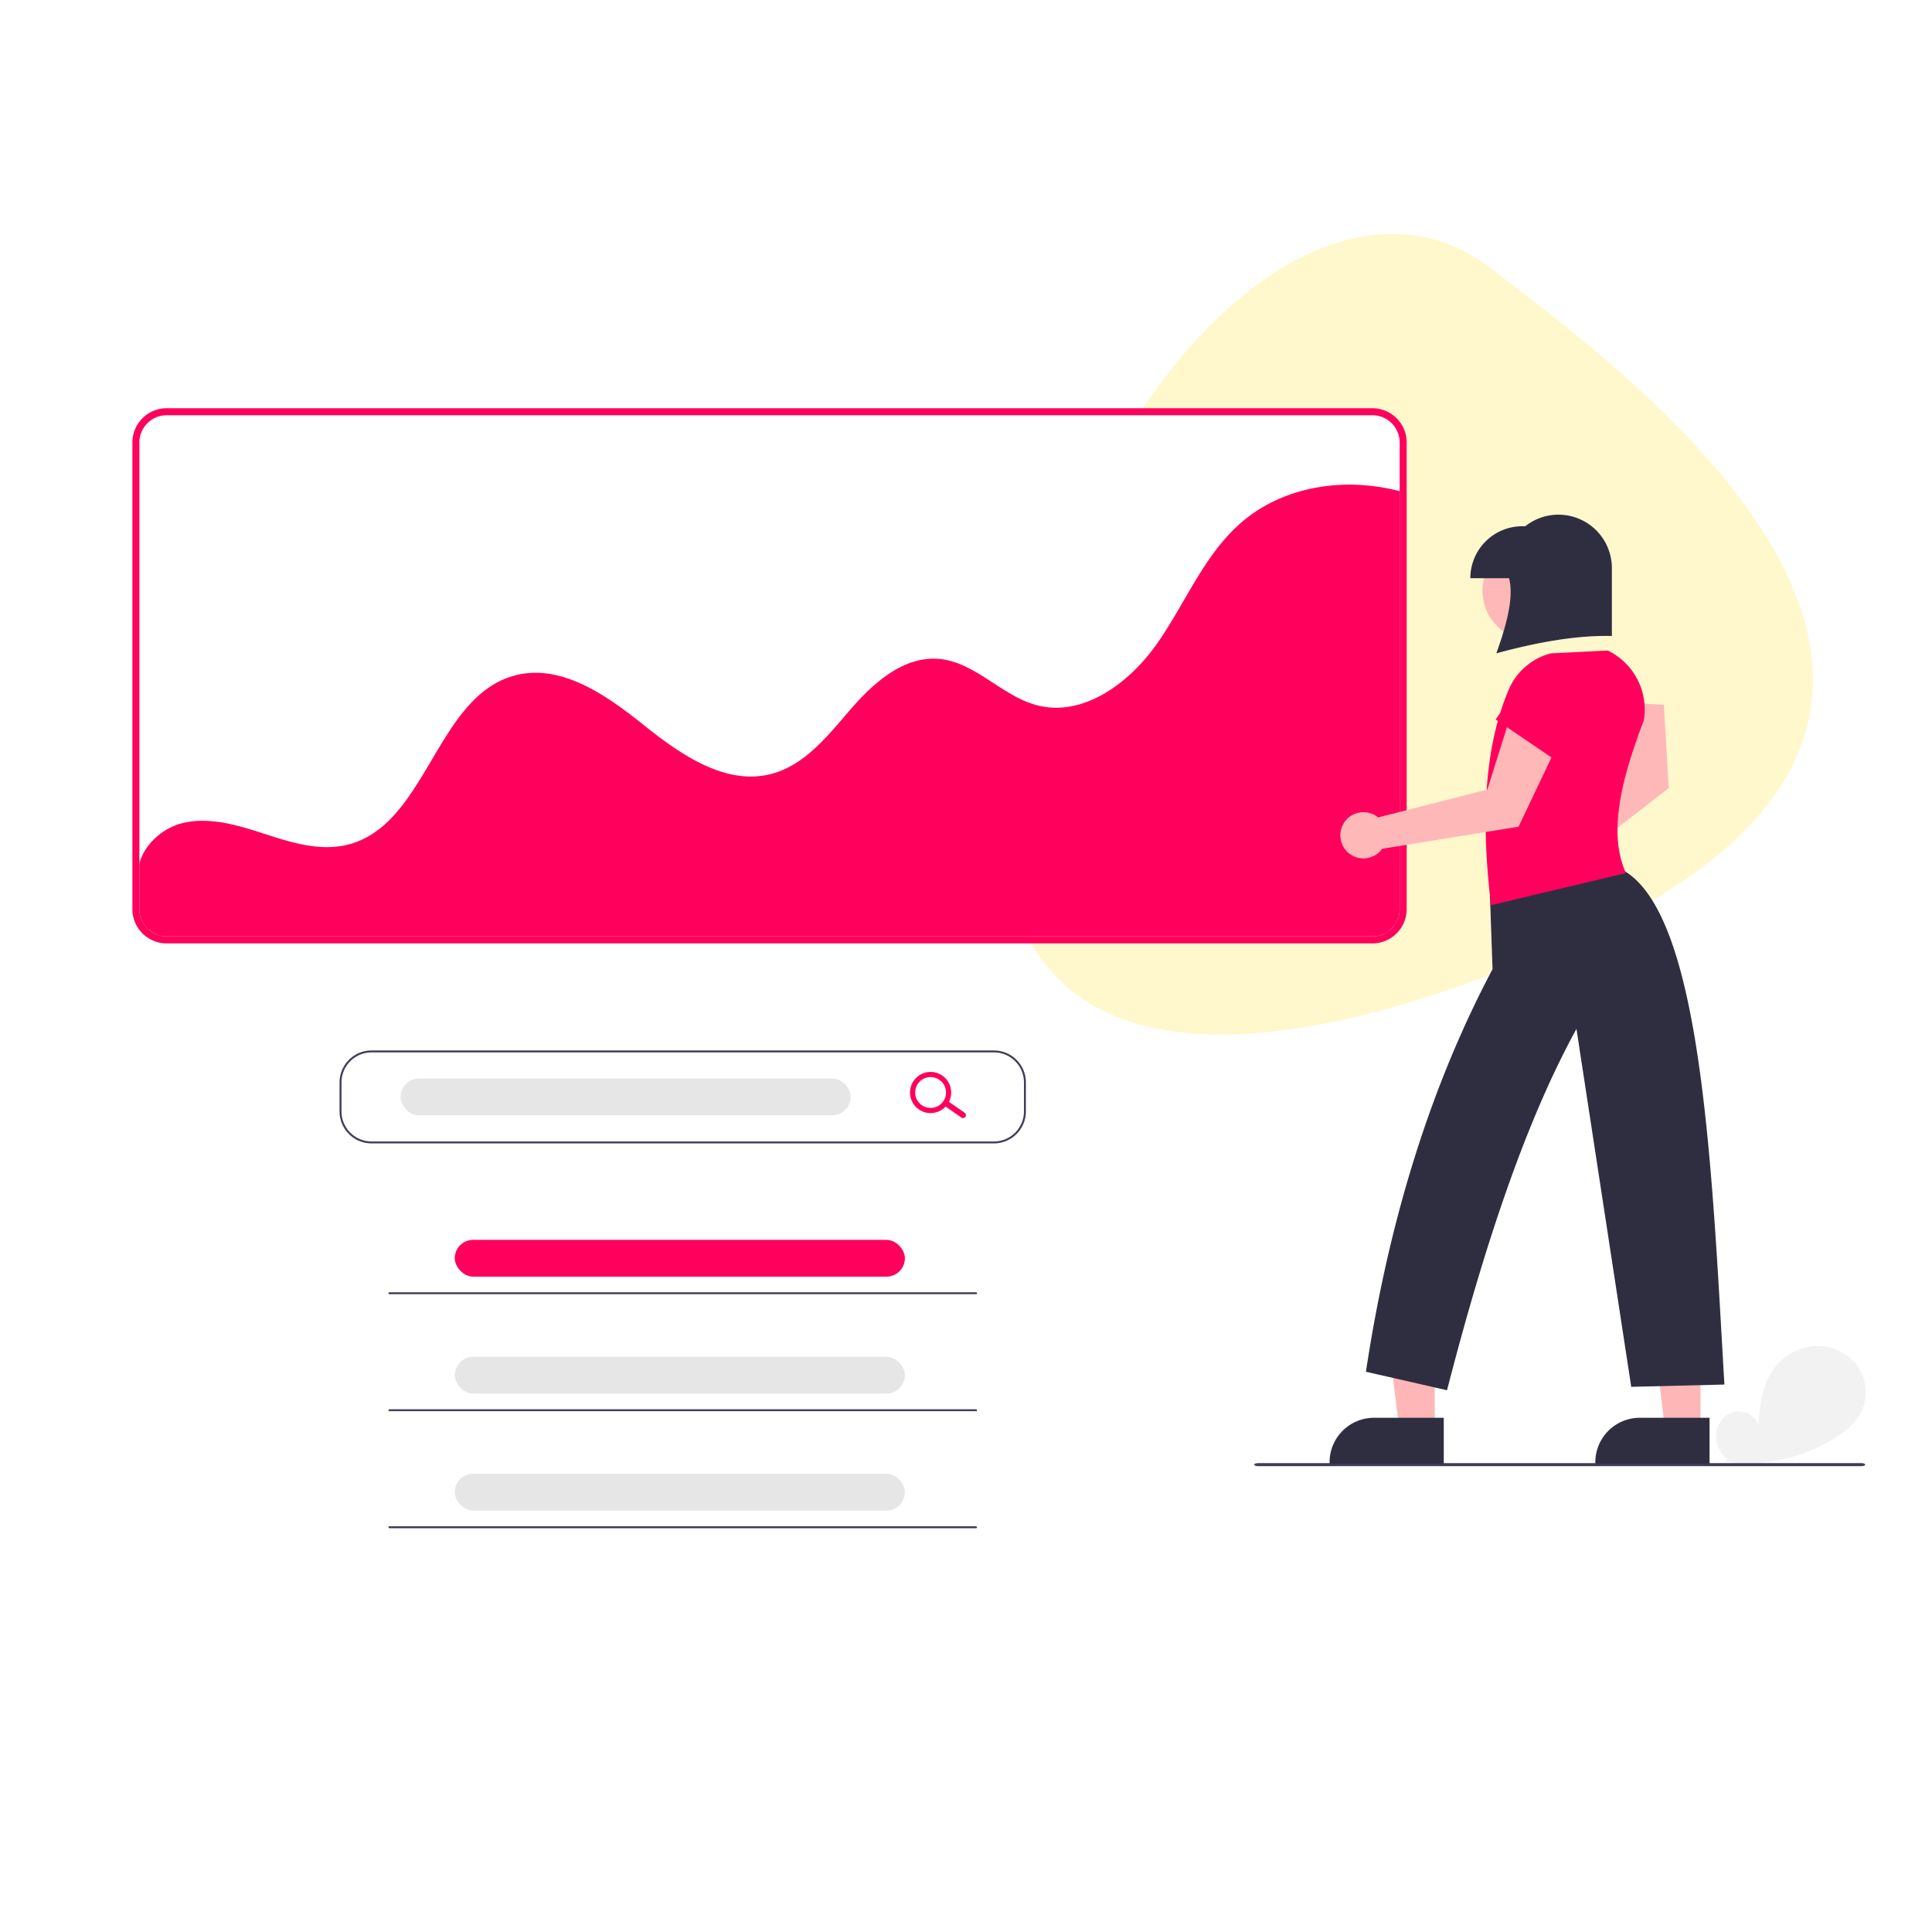 <svg xmlns="http://www.w3.org/2000/svg" xmlns:xlink="http://www.w3.org/1999/xlink" width="1080" height="1080" viewBox="0 0 1080 1080">
  <rect x="0" y="0" width="1080" height="1080" fill="#333333" stroke="none"/>
  <defs>
    <clipPath id="clip-Audience_Persona_4">
      <rect width="1080" height="1080"/>
    </clipPath>
  </defs>
  <g id="Audience_Persona_4" data-name="Audience Persona – 4" clip-path="url(#clip-Audience_Persona_4)">
    <rect width="1080" height="1080" fill="#fff"/>
    <path id="Path_821" data-name="Path 821" d="M5153.854-274.625c-258.588-227.918-105.944-328.448,72.4-339.671s275.822,59.6,257.72,144.513S5412.446-46.707,5153.854-274.625Z" transform="translate(-1147.902 5285.224) rotate(-64)" fill="#fedf03" opacity="0.2"/>
    <g id="Group_30" data-name="Group 30" transform="translate(74 228.209)">
      <path id="Path_853" data-name="Path 853" d="M964.54,679.849a17.088,17.088,0,0,1-6.131-14.731c.674-5.5,4.852-10.56,10.27-11.728s11.6,2.066,13.241,7.359c.906-10.2,1.949-20.837,7.375-29.528a31.272,31.272,0,0,1,22.643-14.506,28.057,28.057,0,0,1,24.682,10.076,25.464,25.464,0,0,1,3.131,26.216c-2.967,6.156-8.434,10.737-14.162,14.464a91.4,91.4,0,0,1-62.512,13.675" transform="translate(-73.03 -92.386)" fill="#f2f2f2"/>
      <path id="Path_854" data-name="Path 854" d="M1024.872,619.409a150.814,150.814,0,0,0-44.313,59.92c-.423,1.036,1.259,1.487,1.677.462a149.136,149.136,0,0,1,43.866-59.153c.868-.707-.369-1.931-1.23-1.23Z" transform="translate(-70.404 -160.301)" fill="#fff"/>
      <path id="Path_864" data-name="Path 864" d="M860.015,522.072H185.968a19.169,19.169,0,0,1-19.148-19.148V242.065a19.169,19.169,0,0,1,19.148-19.148H860.015a19.17,19.17,0,0,1,19.147,19.148v260.86a19.17,19.17,0,0,1-19.148,19.148Z" transform="translate(-166.82 -222.917)" fill="#ff005d"/>
      <path id="Path_865" data-name="Path 865" d="M859.6,226.417H185.553A15.253,15.253,0,0,0,170.32,241.65V502.51a15.253,15.253,0,0,0,15.233,15.233H859.6a15.253,15.253,0,0,0,15.233-15.233V241.65A15.253,15.253,0,0,0,859.6,226.417Z" transform="translate(-166.406 -222.502)" fill="#fff"/>
      <path id="Path_866" data-name="Path 866" d="M874.833,264.757V498.4A15.253,15.253,0,0,1,859.6,513.631H185.553A15.253,15.253,0,0,1,170.32,498.4V473.074c2.627-10.8,13.072-20.193,24.458-22.849,15.281-3.561,31.113,1.419,46.041,6.274s30.837,9.692,46.05,5.846c44.156-11.129,49.2-82.666,93.158-94.519,25.743-6.94,51.049,10.72,71.87,27.381s46.041,34.378,71.823,27.571c18.879-4.989,31.769-21.773,44.565-36.52s29.59-29.437,49.04-27.733c20.364,1.78,35.178,20.888,54.981,25.953,26.039,6.645,51.782-12.824,67.157-34.864s25.581-48.164,45.517-66.167C808.789,261.939,843.6,256.56,874.833,264.757Z" transform="translate(-166.406 -218.391)" fill="#ff005c"/>
      <path id="Path_867" data-name="Path 867" d="M1180.632,676.409H843.317c-1.172,0-2.122-.382-2.122-.854s.95-.854,2.122-.854h337.314c1.172,0,2.122.382,2.122.854S1181.8,676.409,1180.632,676.409Z" transform="translate(-214.08 -85.018)" fill="#3f3d56"/>
      <g id="Group_29" data-name="Group 29" transform="translate(669.244 59.498)">
        <path id="Path_673" data-name="Path 673" d="M638.225,533.3a12.864,12.864,0,0,1,8.6-1.366L692.874,488.9l-7.644-38.373,30.236,1.64,2.7,46.576-60.925,47.447a12.913,12.913,0,1,1-19.02-12.888Z" transform="translate(-528.59 -345.932)" fill="#ffb8b8"/>
        <path id="Path_674" data-name="Path 674" d="M340.927,547.416h-19.8l-9.417-76.358H340.93Z" transform="translate(-282.142 -36.11)" fill="#ffb6b6"/>
        <path id="Path_675" data-name="Path 675" d="M631.606,724.052l-63.833,0v-.807A24.846,24.846,0,0,1,592.616,698.4h38.99Z" transform="translate(-567.773 -193.557)" fill="#2f2e41"/>
        <path id="Path_676" data-name="Path 676" d="M432.927,547.416h-19.8l-9.417-76.358H432.93Z" transform="translate(-225.585 -36.11)" fill="#ffb6b6"/>
        <path id="Path_677" data-name="Path 677" d="M723.606,724.052l-63.832,0v-.807A24.846,24.846,0,0,1,684.617,698.4h38.99Z" transform="translate(-511.216 -193.557)" fill="#2f2e41"/>
        <path id="Path_679" data-name="Path 679" d="M727.707,511.609a32.858,32.858,0,0,0-5.8-3.481l-72.364,11.133,1.59,45.327c-35,66.063-58.145,141.429-70.774,225.046l45.327,10.338C645.964,721.4,669,650.893,698.046,597.988L728.663,798.06l52.085-1.27C773.888,679.175,768.6,542.06,727.707,511.609Z" transform="translate(-560.039 -310.524)" fill="#2f2e41"/>
        <ellipse id="Ellipse_79" data-name="Ellipse 79" cx="28.206" cy="28.206" rx="28.206" ry="28.206" transform="translate(85.45 14.198)" fill="#ffb8b8"/>
        <path id="Path_680" data-name="Path 680" d="M710.245,471.727a36.623,36.623,0,0,0-20.18-38.947h0l-31.808,1.591h0a35.162,35.162,0,0,0-23.452,20.068c-13.787,32.268-15.751,73.524-9.947,120.685L700.2,557.2C689.867,533.937,698.173,503.553,710.245,471.727Z" transform="translate(-534.566 -356.844)" fill="#ff005d"/>
        <path id="Path_681" data-name="Path 681" d="M616.5,421.278h0a29.065,29.065,0,0,1,29.065-29.065h1.667a29.72,29.72,0,0,1,18.517-6.459h0a29.873,29.873,0,0,1,29.873,29.873v37.947c-19.315-.481-41.19,3.326-64.59,9.688,5.9-16.338,9.818-31.357,7.14-41.984Z" transform="translate(-537.818 -385.754)" fill="#2f2e41"/>
        <path id="Path_682" data-name="Path 682" d="M584.419,507.79a12.864,12.864,0,0,1,8.2,2.934l61.066-15.611,11.736-37.326,25.728,15.968L671.134,515.9,594.9,528.233a12.913,12.913,0,1,1-10.486-20.442Z" transform="translate(-565.482 -341.471)" fill="#ffb8b8"/>
        <path id="Path_683" data-name="Path 683" d="M670.43,458.688a16.133,16.133,0,0,0-8.515-19.187h0a16.133,16.133,0,0,0-20.121,5.258l-16.53,23.412,35.173,23.918Z" transform="translate(-532.43 -353.679)" fill="#ff005d"/>
      </g>
    </g>
    <g id="undraw_search_re_x5gq_1_" data-name="undraw_search_re_x5gq (1)" transform="translate(189.813 587.216)">
      <path id="Path_847" data-name="Path 847" d="M644.364,277.907H296.41a17.878,17.878,0,0,1-17.858-17.858V243.815a17.878,17.878,0,0,1,17.858-17.858H644.364a17.878,17.878,0,0,1,17.858,17.858v16.234A17.878,17.878,0,0,1,644.364,277.907ZM296.41,227.039a16.8,16.8,0,0,0-16.775,16.775v16.234a16.8,16.8,0,0,0,16.775,16.775H644.364a16.8,16.8,0,0,0,16.775-16.775V243.815a16.794,16.794,0,0,0-16.775-16.776Z" transform="translate(-278.552 -225.957)" fill="#3f3d56"/>
      <rect id="Rectangle_103" data-name="Rectangle 103" width="251.632" height="20.563" rx="10.282" transform="translate(34.092 15.693)" fill="#e6e6e6"/>
      <rect id="Rectangle_104" data-name="Rectangle 104" width="251.632" height="20.563" rx="10.282" transform="translate(64.396 105.87)" fill="#ff005d"/>
      <rect id="Rectangle_105" data-name="Rectangle 105" width="251.632" height="20.563" rx="10.282" transform="translate(64.396 171.252)" fill="#e6e6e6"/>
      <rect id="Rectangle_106" data-name="Rectangle 106" width="251.632" height="20.563" rx="10.282" transform="translate(64.396 236.634)" fill="#e6e6e6"/>
      <path id="Path_848" data-name="Path 848" d="M856.9,282.226a1.62,1.62,0,0,1-2.256.4l-8.835-6.148a1.619,1.619,0,1,1,1.858-2.653l8.835,6.148A1.619,1.619,0,0,1,856.9,282.226Z" transform="translate(-507.056 -245.144)" fill="#ff005d"/>
      <path id="Path_849" data-name="Path 849" d="M833.918,264.171a11.5,11.5,0,1,1-2.823-16.011A11.5,11.5,0,0,1,833.918,264.171Zm-16.48-11.539a8.622,8.622,0,1,0,12.008-2.118,8.622,8.622,0,0,0-12.008,2.118Z" transform="translate(-494.103 -234.073)" fill="#ff005d"/>
      <path id="Path_850" data-name="Path 850" d="M652.824,453.558H324.891a.541.541,0,0,1,0-1.082H652.824a.541.541,0,1,1,0,1.082Z" transform="translate(-297.023 -317.314)" fill="#3f3d56"/>
      <path id="Path_851" data-name="Path 851" d="M652.824,563.178H324.891a.541.541,0,1,1,0-1.082H652.824a.541.541,0,1,1,0,1.082Z" transform="translate(-297.023 -361.526)" fill="#3f3d56"/>
      <path id="Path_852" data-name="Path 852" d="M652.824,672.8H324.891a.541.541,0,1,1,0-1.082H652.824a.541.541,0,1,1,0,1.082Z" transform="translate(-297.023 -405.736)" fill="#3f3d56"/>
    </g>
  </g>
</svg>
